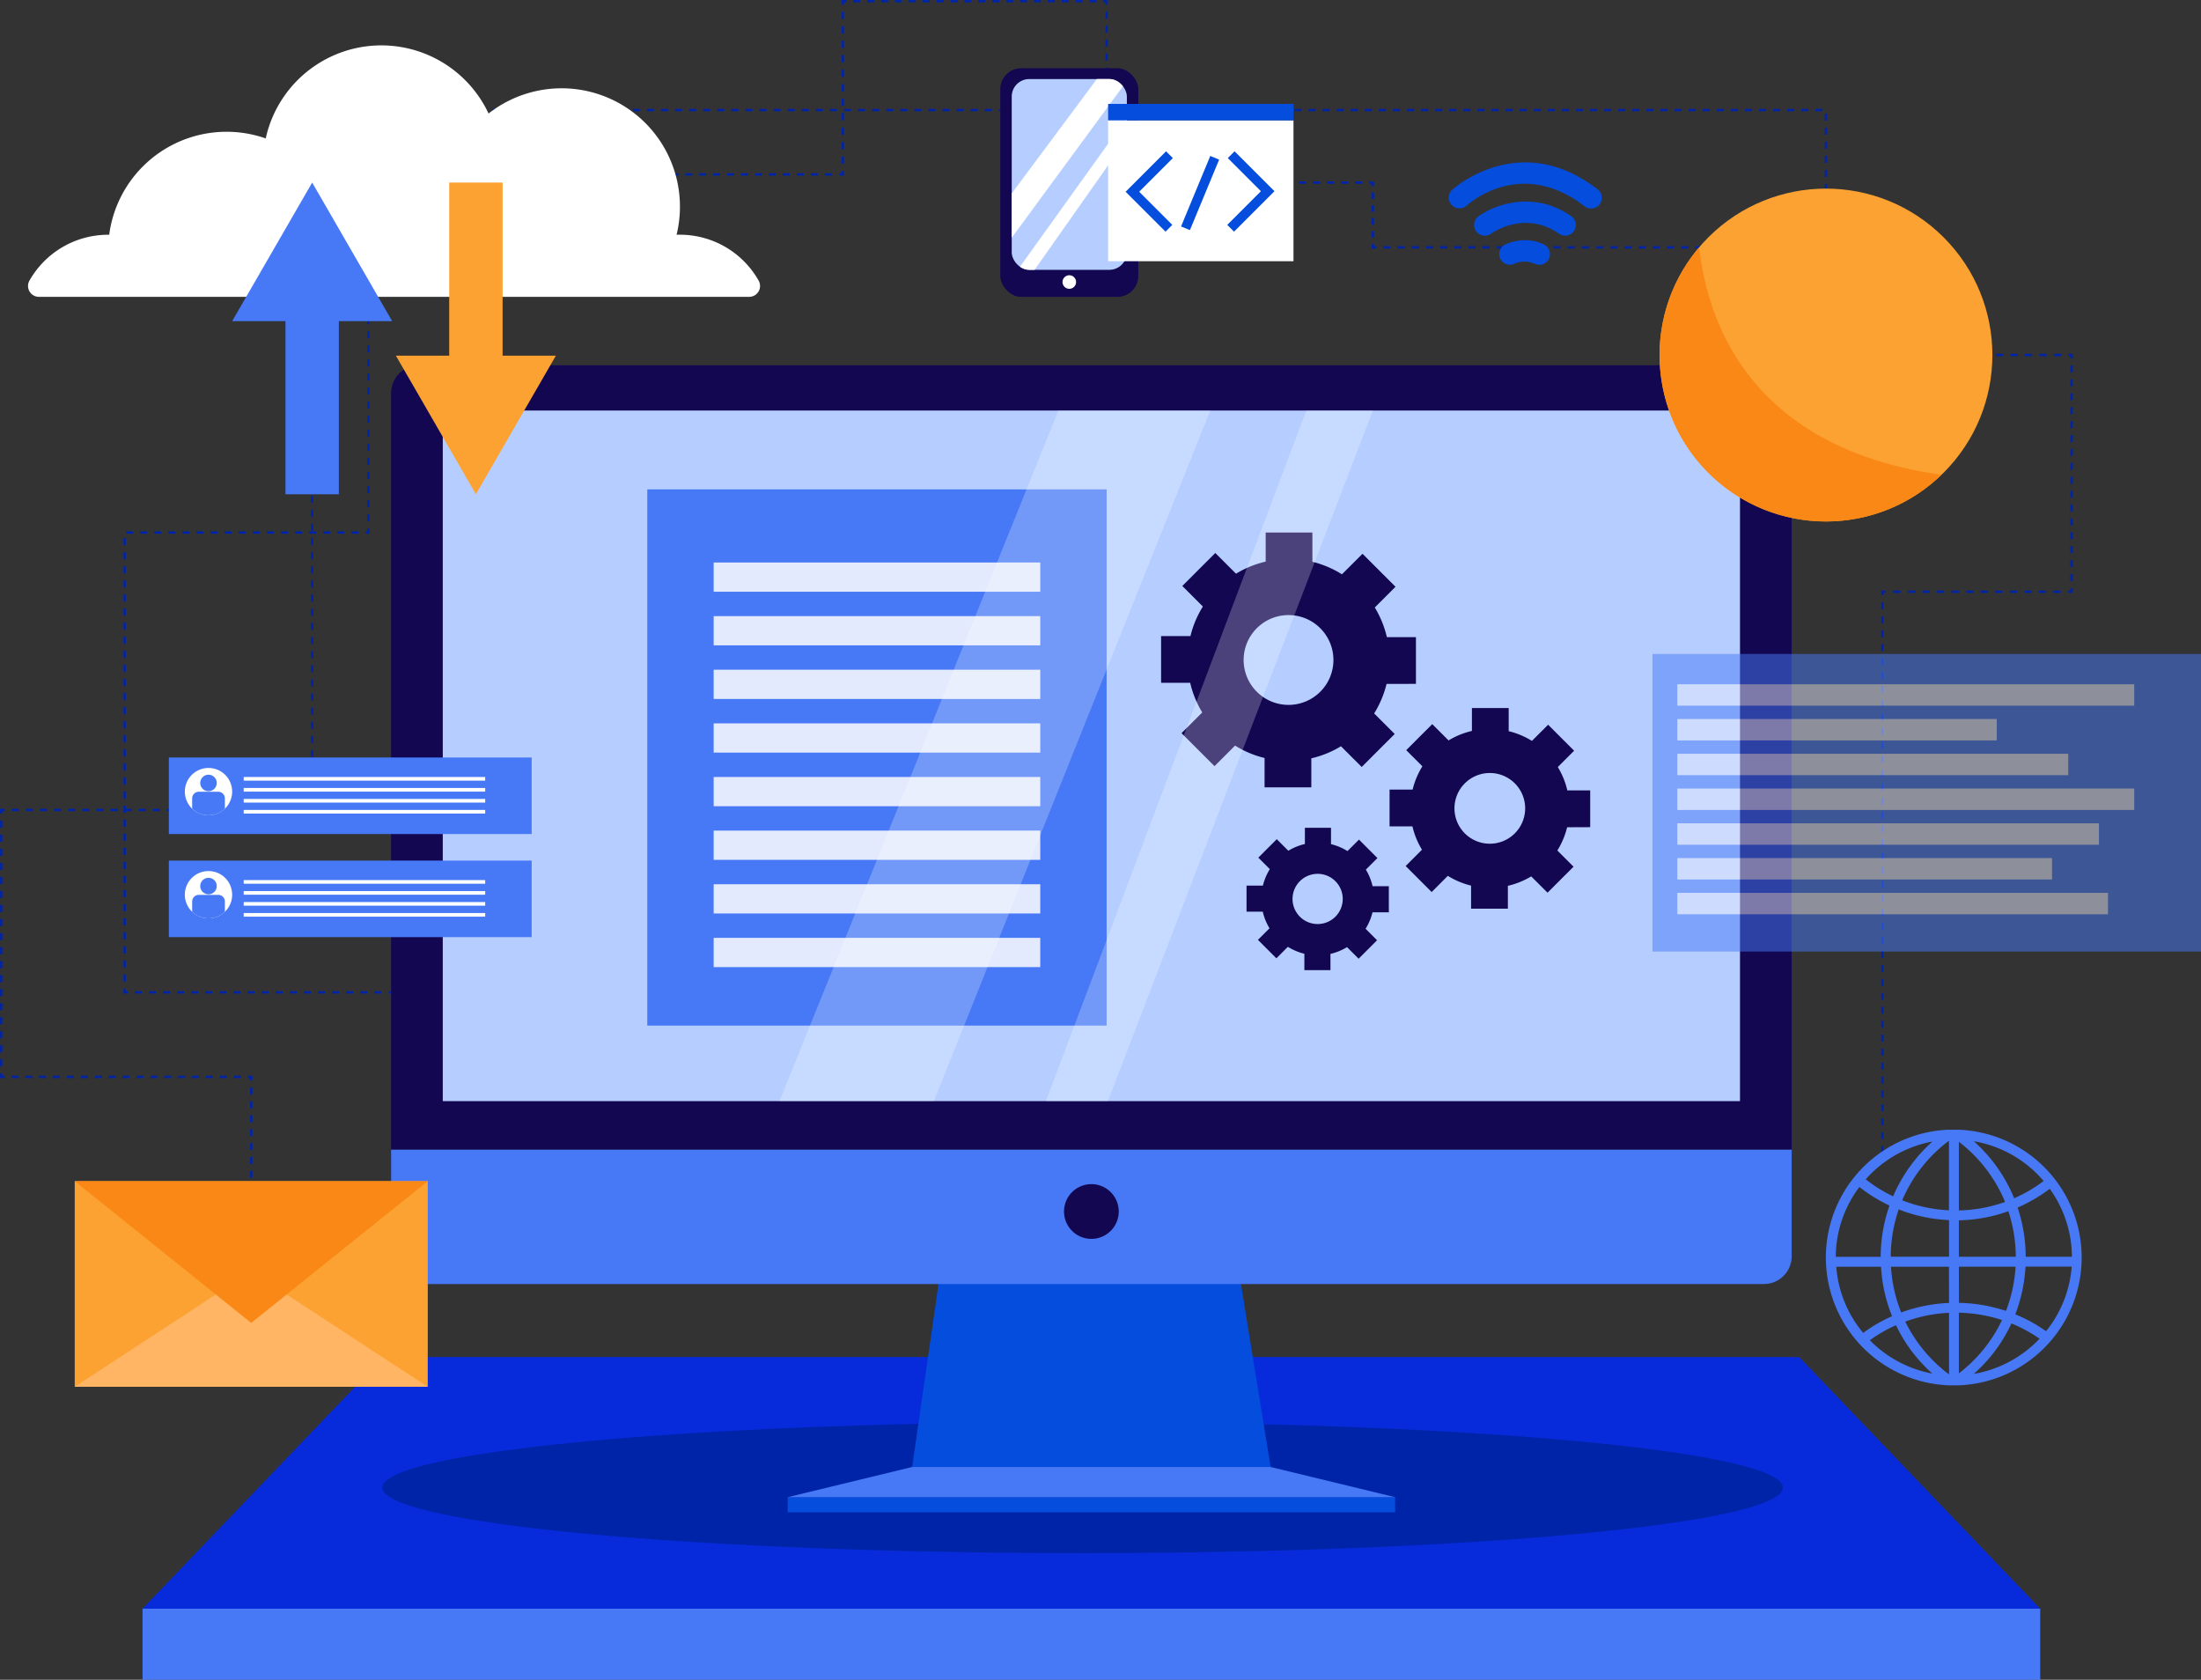 <svg id="Layer_1" data-name="Layer 1" xmlns="http://www.w3.org/2000/svg" xmlns:xlink="http://www.w3.org/1999/xlink" viewBox="0 0 1000.53 763.49"><rect x="0" y="0" width="1000.53" height="763.49" fill="#333333" stroke="none"/><defs><style>.cls-1,.cls-10,.cls-11,.cls-12,.cls-13,.cls-14,.cls-15,.cls-16,.cls-17,.cls-18,.cls-19,.cls-2,.cls-20,.cls-3,.cls-4,.cls-5,.cls-6,.cls-7,.cls-8,.cls-9{fill:none;}.cls-10,.cls-11,.cls-12,.cls-13,.cls-14,.cls-15,.cls-16,.cls-17,.cls-18,.cls-19,.cls-2,.cls-20,.cls-3,.cls-4,.cls-5,.cls-6,.cls-7,.cls-8,.cls-9{stroke:#0024a8;stroke-miterlimit:10;stroke-width:1.07px;}.cls-2{stroke-dasharray:3.2;}.cls-4{stroke-dasharray:3.15 3.15;}.cls-5{stroke-dasharray:3.16 3.16;}.cls-6{stroke-dasharray:3.19 3.19;}.cls-7{stroke-dasharray:3.21 3.21;}.cls-8{stroke-dasharray:3.21 3.21;}.cls-9{stroke-dasharray:3.17 3.17;}.cls-10{stroke-dasharray:3.29 3.29;}.cls-11{stroke-dasharray:3.16 3.16;}.cls-12{stroke-dasharray:3.17 3.17;}.cls-13{stroke-dasharray:3.18 3.18;}.cls-14{stroke-dasharray:2.92 2.92;}.cls-15{stroke-dasharray:3.22 3.22;}.cls-16{stroke-dasharray:3.05 3.05;}.cls-17{stroke-dasharray:3.29 3.29;}.cls-18{stroke-dasharray:3.16 3.16;}.cls-19{stroke-dasharray:3.31 3.31;}.cls-20{stroke-dasharray:3.17 3.17;}.cls-21{fill:#4779f6;}.cls-22{fill:#072bdb;}.cls-23{fill:#0024a8;}.cls-24{fill:#054ddd;}.cls-25{fill:#130751;}.cls-26{fill:#b6ceff;}.cls-27{fill:#e4eafe;}.cls-28,.cls-32{fill:#fff;}.cls-28{opacity:0.24;}.cls-29{fill:#fca232;}.cls-30{fill:#f98816;}.cls-31{clip-path:url(#clip-path);}.cls-33{clip-path:url(#clip-path-2);}.cls-34{opacity:0.51;}.cls-35{fill:#ffb564;}.cls-36{clip-path:url(#clip-path-3);}</style><clipPath id="clip-path" transform="translate(1.24 -109.66)"><path class="cls-1" d="M104.3,469.46a10.76,10.76,0,1,1-10.76-10.75A10.76,10.76,0,0,1,104.3,469.46Z"/></clipPath><clipPath id="clip-path-2" transform="translate(1.24 -109.66)"><path class="cls-1" d="M104.3,516.33a10.76,10.76,0,1,1-10.76-10.76A10.76,10.76,0,0,1,104.3,516.33Z"/></clipPath><clipPath id="clip-path-3" transform="translate(1.24 -109.66)"><rect class="cls-1" x="458.67" y="145.58" width="52.34" height="86.72" rx="7.96"/></clipPath></defs><polyline class="cls-2" points="830.06 112.43 830.06 50.02 167.45 50.02 167.45 77.79 167.45 242.06 56.66 242.06 56.66 451.07 194.44 451.07"/><line class="cls-3" x1="114.2" y1="577.86" x2="114.2" y2="576.26"/><line class="cls-4" x1="114.2" y1="573.1" x2="114.2" y2="492.65"/><polyline class="cls-3" points="114.2 491.07 114.2 489.47 112.61 489.47"/><line class="cls-5" x1="109.45" y1="489.47" x2="3.71" y2="489.47"/><polyline class="cls-3" points="2.13 489.47 0.53 489.47 0.53 487.88"/><line class="cls-6" x1="0.53" y1="484.68" x2="0.53" y2="371.34"/><polyline class="cls-3" points="0.53 369.75 0.53 368.15 2.13 368.15"/><line class="cls-7" x1="5.35" y1="368.15" x2="138.7" y2="368.15"/><polyline class="cls-3" points="140.31 368.15 141.91 368.15 141.91 366.55"/><line class="cls-8" x1="141.91" y1="363.34" x2="141.91" y2="82.49"/><polyline class="cls-3" points="141.91 80.89 141.91 79.29 143.5 79.29"/><line class="cls-9" x1="146.68" y1="79.29" x2="379.93" y2="79.29"/><polyline class="cls-3" points="381.52 79.29 383.12 79.29 383.12 77.69"/><line class="cls-10" x1="383.12" y1="74.41" x2="383.12" y2="3.77"/><polyline class="cls-3" points="383.12 2.13 383.12 0.53 384.72 0.53"/><line class="cls-11" x1="387.87" y1="0.53" x2="499.88" y2="0.53"/><polyline class="cls-3" points="501.46 0.53 503.06 0.53 503.06 2.13"/><line class="cls-12" x1="503.06" y1="5.3" x2="503.06" y2="79.8"/><polyline class="cls-3" points="503.06 81.38 503.06 82.98 504.65 82.98"/><line class="cls-13" x1="507.84" y1="82.98" x2="620.88" y2="82.98"/><polyline class="cls-3" points="622.47 82.98 624.07 82.98 624.07 84.58"/><line class="cls-14" x1="624.07" y1="87.5" x2="624.07" y2="109.37"/><polyline class="cls-3" points="624.07 110.83 624.07 112.43 625.67 112.43"/><line class="cls-15" x1="628.89" y1="112.43" x2="826.85" y2="112.43"/><polyline class="cls-3" points="828.46 112.43 830.06 112.43 830.06 114.03"/><line class="cls-16" x1="830.06" y1="117.08" x2="830.06" y2="158.24"/><polyline class="cls-3" points="830.06 159.77 830.06 161.36 831.66 161.36"/><line class="cls-17" x1="834.94" y1="161.36" x2="938.44" y2="161.36"/><polyline class="cls-3" points="940.08 161.36 941.68 161.36 941.68 162.96"/><line class="cls-18" x1="941.68" y1="166.13" x2="941.68" y2="265.78"/><polyline class="cls-3" points="941.68 267.36 941.68 268.96 940.08 268.96"/><line class="cls-19" x1="936.77" y1="268.96" x2="858.95" y2="268.96"/><polyline class="cls-3" points="857.29 268.96 855.7 268.96 855.7 270.56"/><line class="cls-20" x1="855.7" y1="273.73" x2="855.7" y2="525.79"/><line class="cls-3" x1="855.7" y1="527.38" x2="855.7" y2="528.98"/><rect class="cls-21" x="64.8" y="731.18" width="862.64" height="32.31"/><polygon class="cls-22" points="817.86 616.8 174.38 616.8 64.8 731.18 927.44 731.18 817.86 616.8"/><ellipse class="cls-23" cx="492.14" cy="676.14" rx="318.34" ry="29.8"/><polygon class="cls-24" points="428.37 571.59 414.65 666.79 577.6 666.79 562.16 571.59 428.37 571.59"/><rect class="cls-24" x="358.05" y="680.51" width="276.15" height="6.86"/><polygon class="cls-21" points="414.65 666.79 358.05 680.51 634.2 680.51 577.6 666.79 414.65 666.79"/><path class="cls-25" d="M190.47,166h611.3a12.68,12.68,0,0,1,12.68,12.68V522.57a0,0,0,0,1,0,0H177.79a0,0,0,0,1,0,0V178.7A12.68,12.68,0,0,1,190.47,166Z"/><path class="cls-21" d="M177.79,522.57H814.46a0,0,0,0,1,0,0V571a12.63,12.63,0,0,1-12.63,12.63H190.42A12.63,12.63,0,0,1,177.79,571V522.57a0,0,0,0,1,0,0Z"/><rect class="cls-26" x="201.28" y="186.6" width="589.69" height="313.89"/><path class="cls-25" d="M507.32,660.32a12.44,12.44,0,1,1-12.43-12.44A12.44,12.44,0,0,1,507.32,660.32Z" transform="translate(1.24 -109.66)"/><rect class="cls-21" x="294.24" y="222.43" width="208.81" height="243.73"/><rect class="cls-27" x="324.42" y="255.67" width="148.46" height="13.29"/><rect class="cls-27" x="324.42" y="280.04" width="148.46" height="13.29"/><rect class="cls-27" x="324.42" y="304.41" width="148.46" height="13.29"/><rect class="cls-27" x="324.42" y="328.79" width="148.46" height="13.29"/><rect class="cls-27" x="324.42" y="353.16" width="148.46" height="13.29"/><rect class="cls-27" x="324.42" y="377.53" width="148.46" height="13.29"/><rect class="cls-27" x="324.42" y="401.91" width="148.46" height="13.29"/><rect class="cls-27" x="324.42" y="426.28" width="148.46" height="13.29"/><path class="cls-25" d="M642.42,420.5V399.26H629.2a45.59,45.59,0,0,0-5.49-13.48l9.42-9.42-15-15-9.35,9.34A45.65,45.65,0,0,0,595.35,365V351.71H574.11v13.22a45.59,45.59,0,0,0-13.48,5.49L551.21,361l-15,15,9.35,9.35a45.39,45.39,0,0,0-5.64,13.41H526.57V420h13.22a45.32,45.32,0,0,0,5.49,13.48l-9.42,9.42,15,15,9.34-9.35a45.5,45.5,0,0,0,13.41,5.64v13.33h21.25V454.34a45.37,45.37,0,0,0,13.47-5.49l9.43,9.42,15-15-9.34-9.34a45.77,45.77,0,0,0,5.64-13.41Zm-57.93,9.55a20.41,20.41,0,1,1,20.42-20.41A20.41,20.41,0,0,1,584.49,430.05Z" transform="translate(1.24 -109.66)"/><path class="cls-25" d="M721.64,485.63V468.91H711.23a36,36,0,0,0-4.32-10.61l7.41-7.42L702.5,439.06l-7.36,7.36A35.94,35.94,0,0,0,684.58,442V431.48H667.86v10.41a35.69,35.69,0,0,0-10.61,4.32l-7.42-7.42L638,450.62l7.35,7.35a36,36,0,0,0-4.44,10.57H630.43v16.72h10.4a35.82,35.82,0,0,0,4.33,10.61l-7.42,7.42,11.82,11.82,7.36-7.36a35.65,35.65,0,0,0,10.56,4.44v10.5h16.73V512.28A36.06,36.06,0,0,0,694.82,508l7.42,7.41,11.82-11.82-7.36-7.36a35.92,35.92,0,0,0,4.44-10.56ZM676,493.15a16.07,16.07,0,1,1,16.07-16.07A16.07,16.07,0,0,1,676,493.15Z" transform="translate(1.24 -109.66)"/><path class="cls-25" d="M630.1,524.32V512.46h-7.39a25.27,25.27,0,0,0-3.06-7.53l5.26-5.26-8.39-8.39-5.22,5.22a25.34,25.34,0,0,0-7.49-3.15V485.9H591.94v7.38a25.67,25.67,0,0,0-7.53,3.07l-5.26-5.26-8.39,8.39L576,504.7a25.49,25.49,0,0,0-3.15,7.49h-7.44v11.86h7.38a25.46,25.46,0,0,0,3.07,7.54l-5.27,5.26,8.39,8.39,5.22-5.23a25.42,25.42,0,0,0,7.5,3.16v7.44h11.86v-7.38a25.67,25.67,0,0,0,7.53-3.07l5.26,5.26,8.39-8.39-5.22-5.22a25.23,25.23,0,0,0,3.15-7.49Zm-32.36,5.34a11.41,11.41,0,1,1,11.4-11.4A11.4,11.4,0,0,1,597.74,529.66Z" transform="translate(1.24 -109.66)"/><polygon class="cls-28" points="481.12 186.6 354.34 500.49 424.52 500.49 550.16 186.6 481.12 186.6"/><polygon class="cls-28" points="593.81 186.6 475.44 500.49 503.65 500.49 624.07 186.6 593.81 186.6"/><path class="cls-24" d="M698.42,230a4.91,4.91,0,0,1-2.13-.49,11,11,0,0,0-9,0,4.9,4.9,0,0,1-6.51-2.21A4.85,4.85,0,0,1,683,220.8c.35-.18,8.74-4.36,17.61,0a4.87,4.87,0,0,1-2.14,9.25Z" transform="translate(1.24 -109.66)"/><path class="cls-24" d="M710.24,216.79a4.84,4.84,0,0,1-2.79-.89c-15.66-11-30.66-.18-30.81-.06a4.87,4.87,0,0,1-5.78-7.85c7.13-5.25,25.11-12,42.18-.06a4.87,4.87,0,0,1-2.8,8.86Z" transform="translate(1.24 -109.66)"/><path class="cls-24" d="M722.07,204.43a4.84,4.84,0,0,1-3-1c-29-22.42-52.65-1.2-53.65-.28a4.87,4.87,0,0,1-6.63-7.13c.3-.28,30.58-27.87,66.24-.29a4.87,4.87,0,0,1-3,8.72Z" transform="translate(1.24 -109.66)"/><circle class="cls-29" cx="828.82" cy="271.02" r="75.64" transform="translate(52.35 555.79) rotate(-45)"/><path class="cls-30" d="M771.16,222.09A75.62,75.62,0,0,0,881.31,325.46C794.67,313.22,775,256.47,771.16,222.09Z" transform="translate(1.24 -109.66)"/><path class="cls-21" d="M883.86,739.32h5.58a58.13,58.13,0,0,0,0-116.15l-5.53,0-.06,0a58.14,58.14,0,0,0,0,116.12Zm-35.11-20.47A64.18,64.18,0,0,1,860.64,712a69.41,69.41,0,0,0,16.55,22A53.8,53.8,0,0,1,848.75,718.85Zm36,15.51a66.45,66.45,0,0,1-19.9-24,67,67,0,0,1,19.9-4Zm0-32.48A71.57,71.57,0,0,0,863,706.21a66.55,66.55,0,0,1-4.64-20.79l26.36,0Zm0-21-26.5,0a67.16,67.16,0,0,1,3.62-21.51,70.43,70.43,0,0,0,22.88,4.85ZM896,734.13a69.53,69.53,0,0,0,17.11-22.93,65.57,65.57,0,0,1,12.79,6.94A53.6,53.6,0,0,1,896,734.13Zm32.87-19.39a69.43,69.43,0,0,0-14-7.68,71.18,71.18,0,0,0,4.64-21.68h21A53.14,53.14,0,0,1,928.85,714.74ZM930.53,650a53.11,53.11,0,0,1,10.08,30.89h-21a71.69,71.69,0,0,0-3.68-22.37A70.83,70.83,0,0,0,930.53,650Zm-2.77-3.54a66.27,66.27,0,0,1-13.4,7.84A70.24,70.24,0,0,0,896,628.38,53.38,53.38,0,0,1,927.76,646.45Zm-38.54-17.82a66,66,0,0,1,21,27.33,66.25,66.25,0,0,1-21,3.86Zm0,35.69a70.63,70.63,0,0,0,22.51-4.15,67.3,67.3,0,0,1,3.37,20.72H889.22Zm0,21.08H915a66.54,66.54,0,0,1-4.36,20.1,72,72,0,0,0-21.38-3.67Zm0,20.91a67.5,67.5,0,0,1,19.62,3.33,66.36,66.36,0,0,1-19.62,24.24Zm-4.5-78.15v31.6a66.13,66.13,0,0,1-21.26-4.55A66.06,66.06,0,0,1,884.72,628.16Zm-7.52.36a70.48,70.48,0,0,0-17.87,24.9,65.84,65.84,0,0,1-12.47-7.74A53.59,53.59,0,0,1,877.2,628.52ZM844,649.17a70.47,70.47,0,0,0,13.67,8.45,71.94,71.94,0,0,0-4,23.3h-20.4A53,53,0,0,1,844,649.17Zm-10.53,36.26h20.37a70.93,70.93,0,0,0,5,22.47,69.45,69.45,0,0,0-13.11,7.6A53,53,0,0,1,833.49,685.43Z" transform="translate(1.24 -109.66)"/><rect class="cls-21" x="76.76" y="344.3" width="164.93" height="34.79"/><g class="cls-31"><path class="cls-32" d="M104.3,469.46a10.76,10.76,0,1,1-10.76-10.75A10.76,10.76,0,0,1,104.3,469.46Z" transform="translate(1.24 -109.66)"/><path class="cls-21" d="M97.29,465.54a3.75,3.75,0,1,1-3.75-3.75A3.74,3.74,0,0,1,97.29,465.54Z" transform="translate(1.24 -109.66)"/><path class="cls-21" d="M90.34,359.88h8.88a3,3,0,0,1,3,3v7.83a0,0,0,0,1,0,0H87.35a0,0,0,0,1,0,0v-7.83A3,3,0,0,1,90.34,359.88Z"/></g><rect class="cls-32" x="110.79" y="353.16" width="109.77" height="1.66"/><rect class="cls-32" x="110.79" y="358.15" width="109.77" height="1.66"/><rect class="cls-32" x="110.79" y="363.14" width="109.77" height="1.66"/><rect class="cls-32" x="110.79" y="368.13" width="109.77" height="1.66"/><rect class="cls-21" x="76.76" y="391.16" width="164.93" height="34.79"/><g class="cls-33"><path class="cls-32" d="M104.3,516.33a10.76,10.76,0,1,1-10.76-10.76A10.76,10.76,0,0,1,104.3,516.33Z" transform="translate(1.24 -109.66)"/><path class="cls-21" d="M97.29,512.4a3.75,3.75,0,1,1-3.75-3.75A3.75,3.75,0,0,1,97.29,512.4Z" transform="translate(1.24 -109.66)"/><path class="cls-21" d="M90.34,406.74h8.88a3,3,0,0,1,3,3v7.83a0,0,0,0,1,0,0H87.35a0,0,0,0,1,0,0v-7.83A3,3,0,0,1,90.34,406.74Z"/></g><rect class="cls-32" x="110.79" y="400.02" width="109.77" height="1.66"/><rect class="cls-32" x="110.79" y="405.01" width="109.77" height="1.66"/><rect class="cls-32" x="110.79" y="410" width="109.77" height="1.66"/><rect class="cls-32" x="110.79" y="414.99" width="109.77" height="1.66"/><path class="cls-32" d="M307.84,216.34c-.51,0-1,0-1.52,0a53.8,53.8,0,0,0-85.47-55.08,53.82,53.82,0,0,0-101.3,11.32A53.81,53.81,0,0,0,48.4,216.36l-.48,0a41.11,41.11,0,0,0-35.77,20.84,4.94,4.94,0,0,0,4.28,7.38h322.9a4.94,4.94,0,0,0,4.29-7.38A41.11,41.11,0,0,0,307.84,216.34Z" transform="translate(1.24 -109.66)"/><polygon class="cls-21" points="178.28 145.98 141.91 82.98 105.53 145.98 129.77 145.98 129.77 224.65 154.04 224.65 154.04 145.98 178.28 145.98"/><polygon class="cls-29" points="179.96 161.65 216.33 224.65 252.7 161.65 228.47 161.65 228.47 82.98 204.2 82.98 204.2 161.65 179.96 161.65"/><g class="cls-34"><rect class="cls-21" x="751.18" y="297.24" width="249.36" height="135.26"/><rect class="cls-27" x="762.49" y="311.01" width="207.68" height="9.73"/><rect class="cls-27" x="762.49" y="326.81" width="145.19" height="9.73"/><rect class="cls-27" x="762.49" y="342.61" width="177.69" height="9.73"/><rect class="cls-27" x="762.49" y="358.42" width="207.68" height="9.73"/><rect class="cls-27" x="762.49" y="374.22" width="191.65" height="9.73"/><rect class="cls-27" x="762.49" y="390.02" width="170.32" height="9.73"/><rect class="cls-27" x="762.49" y="405.83" width="195.75" height="9.73"/></g><rect class="cls-29" x="33.97" y="536.89" width="160.48" height="93.43"/><polygon class="cls-35" points="33.97 630.31 114.2 577.86 194.44 630.31 33.97 630.31"/><polygon class="cls-30" points="33.97 536.88 114.2 601.3 194.44 536.88 33.97 536.88"/><rect class="cls-25" x="454.71" y="31.01" width="62.73" height="103.94" rx="9.54"/><g class="cls-36"><rect class="cls-26" x="459.91" y="35.93" width="52.34" height="86.72" rx="7.96"/><polygon class="cls-32" points="449.18 102.35 508.22 23.01 522.37 23.01 449.18 122.65 449.18 102.35"/><polygon class="cls-32" points="454.71 133.72 524.83 35.93 524.83 45.15 454.71 144.79 454.71 133.72"/></g><path class="cls-32" d="M487.92,237.84a3.08,3.08,0,1,1-3.08-3.07A3.08,3.08,0,0,1,487.92,237.84Z" transform="translate(1.24 -109.66)"/><rect class="cls-32" x="503.73" y="54.69" width="84.26" height="64.04"/><polygon class="cls-24" points="529.82 105.3 511.68 87.16 530.07 68.77 533.15 71.85 517.85 87.16 532.9 102.21 529.82 105.3"/><polygon class="cls-24" points="560.96 105.3 557.88 102.21 573.18 86.91 558.13 71.85 561.21 68.77 579.35 86.91 560.96 105.3"/><rect class="cls-24" x="526.94" y="195.21" width="34.69" height="4.36" transform="translate(154.81 514.99) rotate(-67.49)"/><rect class="cls-24" x="503.73" y="47.23" width="84.26" height="7.46"/></svg>